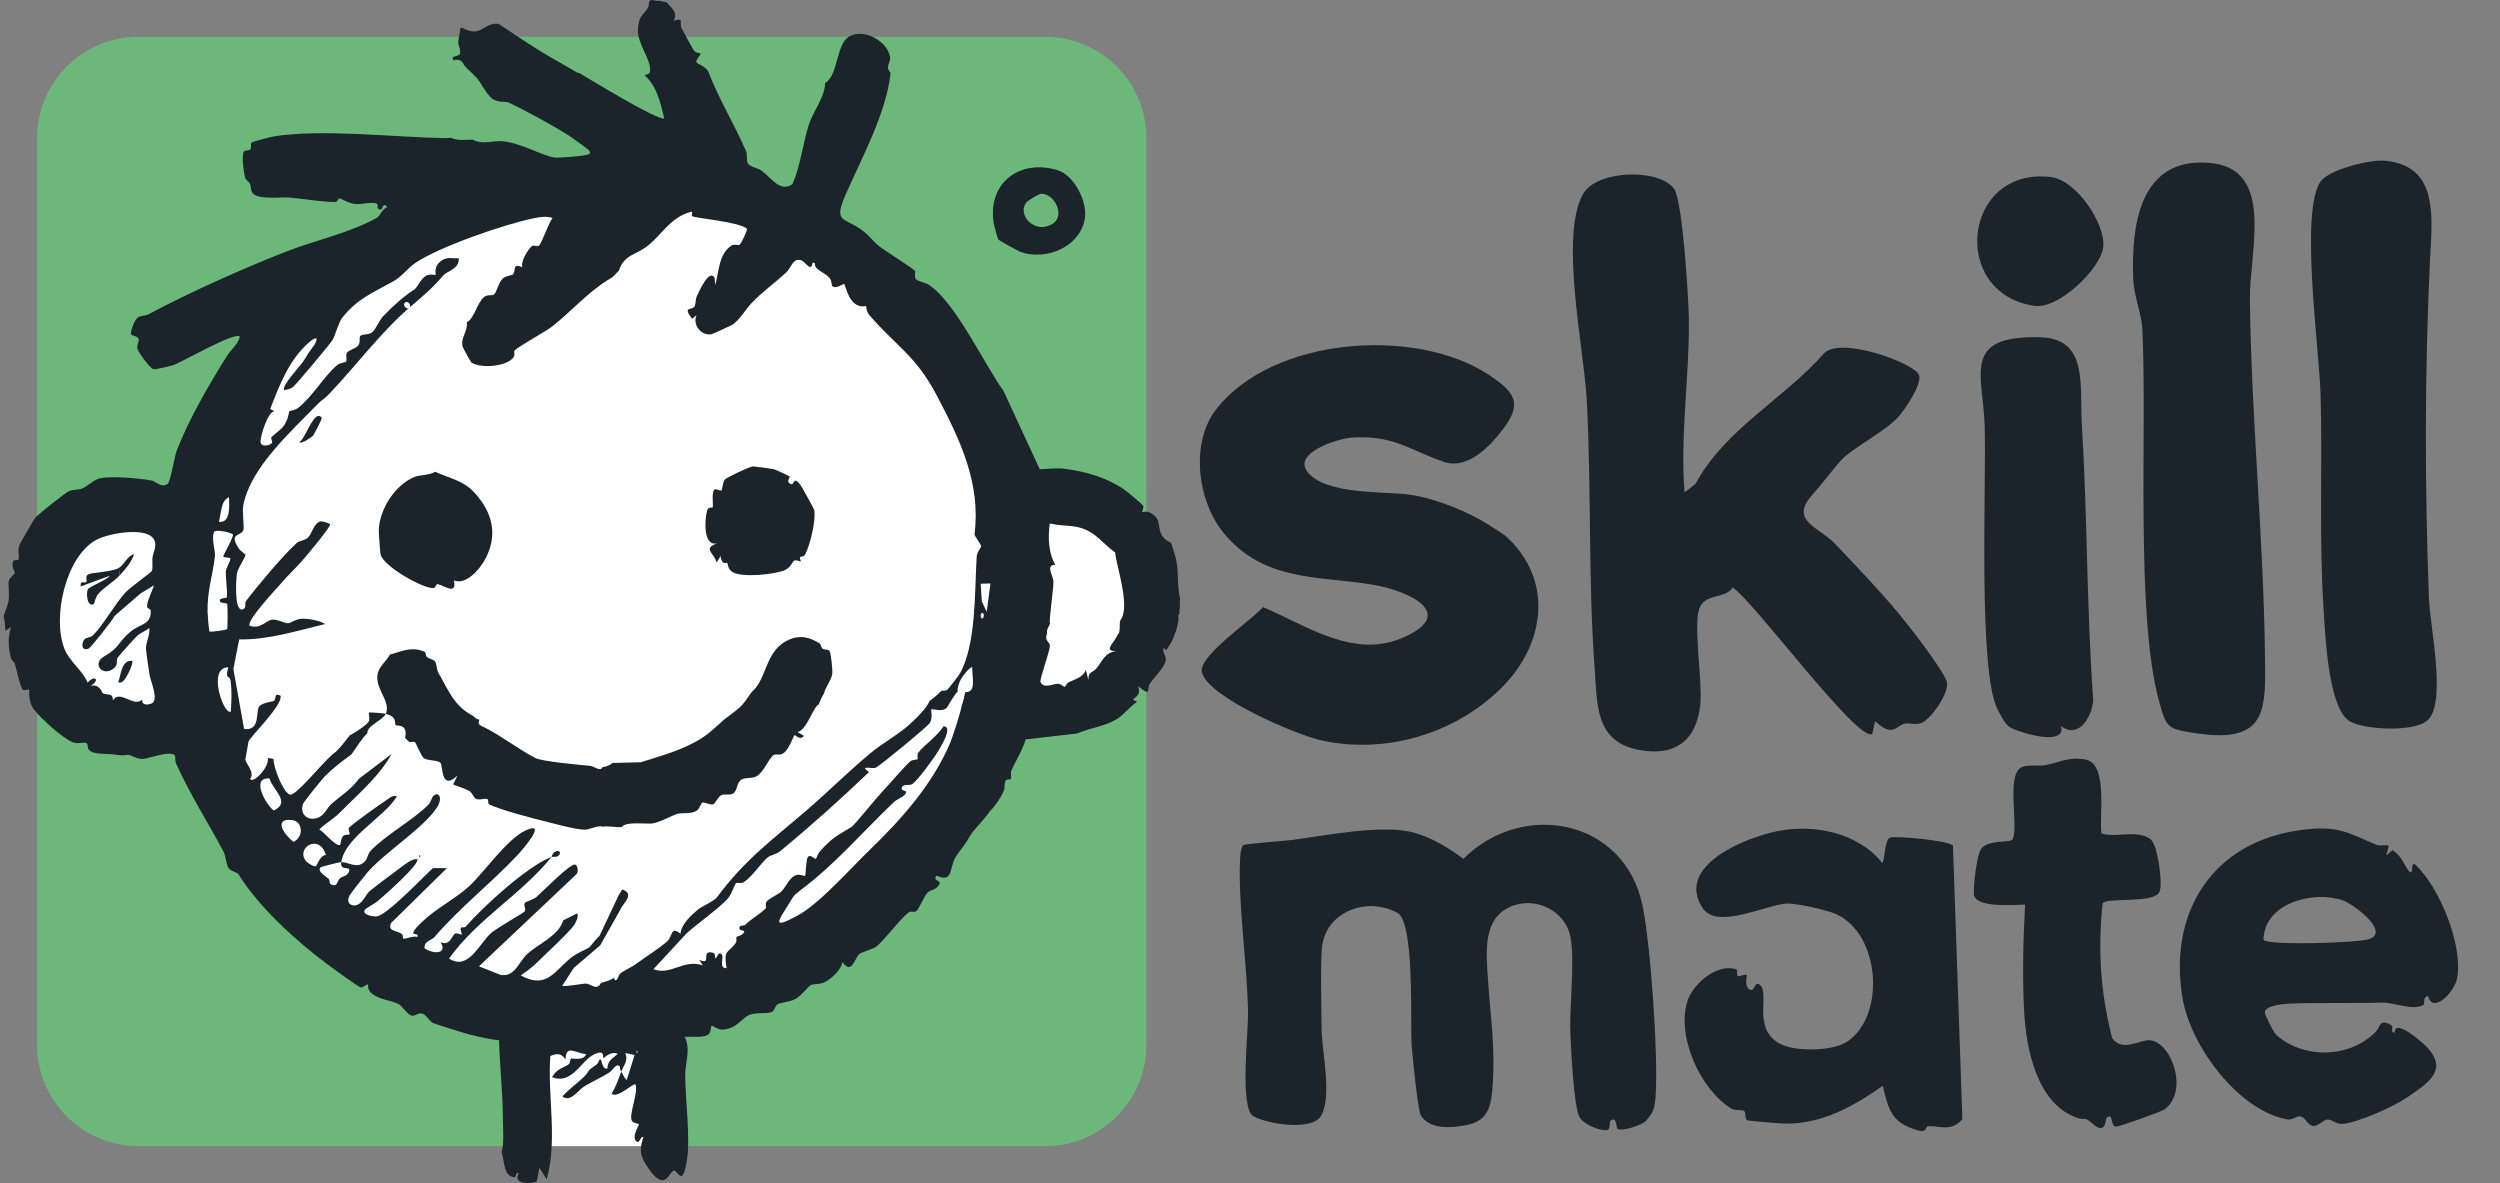 <?xml version="1.0" encoding="UTF-8"?>
<svg id="Calque_1" xmlns="http://www.w3.org/2000/svg" version="1.1" viewBox="0 0 1690.65 800">
  <rect x="0" y="0" width="1690.65" height="800" fill="#808080" stroke="none"/>
  <!-- Generator: Adobe Illustrator 29.2.0, SVG Export Plug-In . SVG Version: 2.1.0 Build 108)  -->
  <defs>
    <style>
      .st0 {
        fill: #fff;
      }

      .st1 {
        fill: #1b242b;
      }

      .st2 {
        fill: #6cb87a;
      }
    </style>
  </defs>
  <path class="st0" d="M317.42,142.29l-127.01,51.42-57.67,150.89-92.22,9.41s-11.63,69.67-15.43,73.17,20.83,54.21,20.83,54.21l84.47,14.55,102.06,140.03,107.93,51.62,12.59,87.49h94.11l1.3-86.32,134.95-80.29,108.94-127.09s72.14-14.24,71.88-21.33,11.12-70.93,11.12-70.93l-32.5-52.86h-50.5l-105.53-157.82-130.22-55.14-107.31,7.73-31.79,11.24Z"/>
  <g>
    <path class="st2" d="M764.14,460.06c-16.2,23.14-57.84-6.94-80.98,18.51-32.39,32.39-41.65,78.67-76.35,111.06-49.2,41.43-104.21,75.58-162.58,91.97,5.19,31.64-1.22,61.98,2.84,93.49h259.73c37.81,0,68.47-30.65,68.47-68.47v-264.74c-3.19,6.63-6.97,12.78-11.12,18.18Z"/>
    <path class="st2" d="M706.8,24.91H93.55c-37.81,0-68.47,30.65-68.47,68.47v613.24c0,37.81,30.65,68.47,68.47,68.47h259.41c1.64-26.48,5.59-56.22,1.97-83.5-17.69-1.13-35.55-4.16-53.54-9.41-11.57-4.63-11.57-18.51-20.82-23.14-30.08-23.14-69.41-25.45-85.61-64.78-2.31-2.31-9.25-4.63-13.88-11.57-16.2-20.82-32.39-37.02-43.96-62.47-13.88-27.76-55.53-30.08-83.29-46.27-41.65-23.14-23.14-78.67-9.25-113.37,4.63-13.88,27.76-23.14,41.65-13.88,18.51,11.57,41.65,2.31,50.9-11.57,9.25-11.57-2.31-32.39,4.63-41.65,16.2-16.2,25.45-41.65,37.02-57.84,42.99-61.09,116.94-86.77,185.1-109.51v-3.86c80.98,2.31,164.27,11.57,233.68,62.47,53.22,41.65,53.22,111.06,104.12,148.08,16.2,11.57,43.96,0,60.16,13.88,5.53,4.49,9.95,9.51,13.43,14.88V93.38c0-37.81-30.65-68.47-68.47-68.47Z"/>
    <g>
      <path class="st1" d="M450.92,1.54l-4.99-1.06c-.06.02-.13.02-.19.04l5.27,1.15s-.06-.09-.09-.13Z"/>
      <path class="st1" d="M795.19,377.57c-.25-1.02-2.85-9.67-3.14-10.14-.76-1.24-4.48-1.83-6.57-5.9-3.03-5.91.37-10.8-8.17-15.07-1.97-.99-4.77.07-4.86-.16-.23-.57,1.31-3.02.6-4.37-.37-.71-10.59-9.34-12.2-10.46-12.11-8.44-25.77-12.39-40.29-14.37-6.39-.87-11.21.07-17.41.23l-24.6-53.14c-12.96-17.78-32.34-59.76-50.41-71.58-2.56-1.67-7.34-2.2-8.77-3.81-1.31-1.48.02-4.64-.67-5.6-1.28-1.77-20.17-13.61-23.83-16.43-3.92-3.03-7.12-7.42-11.04-10.46-12.86-9.95-20.66-4.7-11.89-24.84,10.8-24.8,27.43-54.81,30.32-82.08.03-.3-1.81-2.02-1.78-3.57.04-2.68,1.91-4.4,1.39-7.52-1.78-10.68-18.38-19.68-28.07-13.32-8.39,5.5-6.89,25.65-15.75,31.18-.35,9.84-8.17,19.07-11.03,28.03-4.18,13.12-5.53,27.52-11.09,40.34-8.3,5.89-14.29-4.33-20.88-9.09-2.8-2.02-7.63-2.36-9.23-4.88-1.34-2.12-.22-5.72-1.2-8.02-8.13-19.07-17.73-33.88-25.51-53.77-1.57-4.02-7.43-5.08-8.25-6.94-.51-1.16,3.38-4.87,2.81-5.75-.14-.21-2.88.06-4.57-2.1-.55-.7-7.32-13.18-8.22-15.03-1.83-3.79,2.41-7.12-5.4-4.93,3.64-6.04-2.58-9.31-4.47-12.34-1.62-.35-3.23-.71-5.27-1.15-2.03.64-4.89-1.51-6.3.06-1.06,1.19-.44,3.51-1.25,4.73-3.76,5.59-5.98,5.02-6.76,13.98-.86,9.9,9.01,21.03,8.18,28.56-.28,2.61-1.94,2.29-3.71,2.98,8.7,8.09,10.45,18.07,13.34,29.2-4.21,1.87-50.12-26.37-57.42-30.61-.44-.26-1.13-.09-1.57-.34-1.49-.87-2.92-1.75-4.36-2.6-4.99-2.93-10.09-5.7-14.99-8.6-11.48-6.79-22.58-14.3-33.66-21.72-10.01-1.51-11.48,9.72-24.25,2.87l-1.57-.34c-.19,2.36-1.51,7.69-1.53,10.01-.02,2.21,1.64,4.13,1.23,7.22-.4,2.99-6.85,1.14-4.48,4.73.25.38,4.88-2.24,7.17,3.39,2.36,2.85,5.79,5.46,8.35,8.49,0-.08.02-.17.02-.25,3.13,3.71,7.29,12.57,11.43,14.92,4.29,2.44,8.11,1.14,10.32,2.14,10.2,4.63,30.68,15.95,40.35,22.01,1.83,1.14,13.73,9.73,14.18,10.48,1.67,2.8-1.15,2.57-2.75,3.05-2.52.75-18.13,1.99-20.64,1.63-8.82-1.26-22.02-9.68-35.27-11-6.33-.63-13.29,2.62-20.15-1.07-5.02.05-10.21.93-14.73-1.29-1.41.15-2.82.28-4.25.25-34.19-.61-82.47-6.33-115.43-1.2-1.74.27-14.41,3.58-14.99,4.11-1.1,1-.03,3.82-1.02,4.81-.9.91-3.81.2-4.52,1.69-1.33,2.78.09,14.24,1.17,17.64.39,1.23,2.32,2.21,3.09,3.71.86,1.67.38,4.14,1.46,5.94,3.16,5.28,19.27,3,24.86,3.46,9.86.81,21.18,2.94,31.7,3.05,1.37.02,1.69-2.7,2.4-2.51,3.17.84,5.74,3.22,10.78,3.83,4.42.54,11.43-1.73,14.63-.21,1.69.8-1.3,3.58,2.62,3.98,1.24.13,1.57-5.75,4.44-1.53-3.31.91-4.97,5.97-6.94,7.07-18.68,10.44-41.6,15.12-61.47,22.89-28.63,11.19-66.55,28.14-92.96,42.36-2.49,1.34-5.57.63-7.76,2.62-1.88,1.7-4.92,9.5-3.95,11.14.45.75,3.93.93,5.01,2.9.69,1.27-1.74,4.05-.73,7.07.77,2.31,8.51,13.17,10.84,13.44,1.65.19,10.95-2,13.16-2.74,6.06-2.01,42.52-23.23,45.12-19.21-1.27,5.14-5.99,8.72-8.6,12.85-11.89,18.76-26.13,43.31-34.24,64.6-1.31,3.43-4.1,20.75-6.01,22.07-4,3.08-7.93-1.79-11.18-2.36-8.37-1.45-26.32-3.11-34.4-1.48-4.09.82-7.95,5.02-11.84,6.78-3.02,1.37-6.63.66-9.48,2.05-2.45,1.19-21.21,15.95-22.8,18.09-.9,1.21-10.24,17.39-10.58,18.4-1.37,4.03.15,7.41-.4,9.51-.24.93-3.24.14-3.67,1.11-1.68,3.79,1.25,7,.96,8.26-.25,1.11-3.41,2.55-4.13,5.68-.36,1.57.72,8.66-.07,13.22,0-.01,0-.03.01-.04,0,.01,0,.03-.01.04-.1.58-.23,1.12-.4,1.6-.81,2.92-1.98,5.74-2.97,8.5.48.67,1.24,8.19,1.33,9.91l3.78-2.44c-2.33,7.07-1.96,13.84-.09,20.92.45,1.7,2.17,2.39,2.67,4.05,1.06,3.5,3.76,16.66,5.61,17.54,1.1.53,3.86-.59,3.98-.43.42.61-1.12,8.03,3.55,13.95,4.86,6.15,19.11,19.17,26.04,21.87,3.57,1.39,7.17-.28,9.13.47,1.38.53.66,3.57,1.65,4.58,3.6,3.67,11.93,2.4,16.61,3.16,7.61,1.23,8.53.17,9.99.28,2.21.17,6.29,3.07,10.05,2.8,3.92-.28,18.33-6,21.53-2.34.47.54.11,3.83.86,5.47,10.12,22.11,20.92,38.69,31.89,59.19,1.92,3.58,1.98,9.13,3.46,11.27,1.82,2.62,6,2.99,6.89,4.43,13.55,22.04,39.25,45.4,60.85,61.39,2.88,2.13,20.61,15.12,21.95,15.15,1.66.03,4.04-2.72,4.76-1.95.22.23-.75,3.16,2.44,5.88,5.22,4.44,12.95,4.56,18.16,7.24,2.74,1.41,5.74,6.95,8.83,7.82,2.12.59,4.34-1.87,6.61-1.51,3.51.55,5.18,5.63,8.51,6.78,5.26,1.81,11.26,3.63,16.74,5.34,9.06,2.82,17.98,5,27.3,6.09.48,17.63,2.53,35.29,2.61,52.96.03,6.42.91,17.17-.9,22.84,2.12,4.87.92,16.26,8.64,16.77,1.64.11.57-3.99,3.06-2.7-4.73,8.23,9.85,7.04,11.74,5.66,1.25-.91,1.27-7.09,2.21-9.19l4.88,7.63c7.55-27.31.41-55.73,2.47-83.35,4.76-1.98,7.36-1.83,10.31,2.31.15-10.27,6.24-4.43,13.93-3.51-1.95,4.82-9.9,2.54-10.31,2.92-.61.56-.48,3.13-1.45,3.81-3.89,2.71-7.99,2.96-11.34,8.76,13.37,5.39,19.67-11.02,28.04-15.17,8.51-4.22,5.87,2.39,6.82,2.23,3.01-2.2,5.71-4.41,9.66-2.8-3.52,3.09-6.88,4.44-7.11,9.93-4.05,1.01-3.4-7.43-5.22-6.06-.3.22-.89,2.61-2.43,3.63-6.9,4.55-4.06,4.04-8.24,8.1-4.67,4.54-10.15,8.27-14.51,13.18,5.41,4.4,10.58-4.2,14.61-6.67,5.33-3.27,11.69-6.08,16.95-9.37,2.82-1.76,4.66-6.8,7.35-4.2.13.12-.47,1.24.91,3.45,1.57-4.28,4.87-7.14,2.74-12.54l6.27,1.35-5.35,16.92c-1.77-1.49-2.47-3.81-3.66-5.73-1.85,5.06-3.72,10.38-6.56,14.99,3.97,3.49,14.96-7.68,16.15-6.31,2.2,6.17-5.27,21.5-2.14,25.05,1.11,1.26,4.32,1.46,4.53,1.79.31.48-4.68,7.66-2.39,10.96,2.68,3.87,3.29-3.41,5.35-2.1-2.84,8.54-2.3,12.23,2.31,19.43,12.59,19.65,15.33,3.16,18.29,3.13,2.9-.03,5.67,11.59,8.73-6.29,2.77-16.16-1.21-42.06-1.02-59.37.08-7.64,3.81-16.38-.32-24.74,4.35-.49,14.21,1.21,16.68-2.49.95-1.43,1.07-4.82,1.43-5.09.42-.31,4.38,2.94,7.64,2.68,8.83-.71,12.14-6.61,16.96-9.52,3.86-2.33,12.43-1.06,15.76-2.25,2.35-.84,2.51-4.23,4.29-5.38,1.94-1.26,7.99-1.4,11.93-3.5,4.39-2.35,8.57-8.56,10.74-9.55,2.02-.93,5.39-.18,9.02-1.8,3.9-1.74,12.13-8.99,12-13.81,6.39,8.96,8.32-2.01,11.45-5.26,1.19-1.23,9.51-3.37,11.6-5.05,5.87-4.7,16.43-19.18,21.96-23.18,1.73-1.25,3.74.5,5.28-1.02,2.18-2.15,4.86-9.63,7.57-12.49,1.55-1.64,5.79-1.58,7.75-5.33,1.72-3.29-4.53-1.82-1.9-6.07,11.54,5.38,8.56-5.27,12.95-12.41,2.93-4.77,5.48-6.77,9.72-14.3,2.57-4.56,11.06-12.38,14.18-17.81.09.1.16.19.24.29,3.43-4.42,7.19-8.87,8.94-14.57,0-2.23.22-4.15.83-5.5.5-1.11,3.22-.19,3.59-1.29.39-1.14-.62-3.4.33-5.56,3.08-6.99,7.44-13.41,9.56-20.92l34.93-4c8.32-3.74,18.54-4.75,26.51-9.58,4.86-2.94,9.05-8.7,14.02-11.8l-2.96-1.47c3.47-3.03,5.23-4.08,3.62-9.04,9.58,7.53,5.43,2.08,7.88-1.75,2.51-3.9,9.33-10.53,10.59-14.93.74-2.59-.43-4.15-1.09-5.87-.17.19-.31.39-.48.58.17-.19.31-.39.48-.58-.38-.98-.6-2.01-.21-3.3.16-.12.9.6,1.71,1.49,4.73-6.17,7.2-13.21,8.4-20.55,0-1.11-.07-2.25-.27-3.44.16-.08.42-.08.75-.03.42-3.8.55-7.64.51-11.47-2.07-7.96-.77-18.56-2.78-26.65ZM102.65,386.17c-.49,1.04-14.46,10.86-17.77,14.45-7.16,7.79-15.3,22.44-21.93,28.94-2.46,2.41-5.44.83-6.72,4.25-1.24,3.29-.27,6.39,3.77,4.79,1.32-.52,16.02-19.02,17.53-22.09l17.37-15.06,9.17-5.58c-.92,3.49-4.85,11.08-4.63,14.35.08,1.22,2.45,1.49,2.5,2.75.35,9.74-7.01,8.7-13.57,14.12-8.49,7.02-7.36,10.82-17.86,16.78-8.86,5.02-.74,14.46,6.75,7.85,2.87-2.53,1.14-5.03,2.33-7,.75-1.25,11.46-13.07,13.22-14.77,1.63-1.56,6.09-3.67,8.22-5.17.44,4.39-2.05,9.29-2.29,13.06-.13,2.07,1.94,15.64,2.4,18.54.65,4.09,6.46,17,1.5,19.29-2.87,1.33-7.02,1.24-6.39-2.61-5.82,5.75-15.22-7.18-19.87.61-.03-5.47-3.48-3.18-6.81-4.83-.7-.35-1.8-6.39-8.28-5.08,6.95-4.14,2.45-7.6-2.01-2.07-3.23-8.04-12.26-14.37-15.62-22.72-8.47-21.03.6-62.25,21.19-73.75,7.85-4.39,30.98-8.5,37.82-2.17,4.63,4.29,1.13,9.72.51,13.69-.47,3.03.43,7.38-.54,9.45ZM154.88,336.28c.16,5.27,1.27,17.77-6.88,16.56,1.63-4.92,1.12-14.44,6.88-16.56ZM156.1,481.18c-4.47,3.14-16.43-29.72-1.68-29.95-.49,2.02-1.24,3.8-.78,5.96.1.45,1.99.82,2.32,3.23.92,6.66.59,14.05.14,20.76ZM151.04,376.51c.41.57,4.32.44,4.69,1.05.65,1.08-2.57,6.01-2.9,8.21-.57,3.83,1.29,15.34.51,18.28-.16.61-6.66.07-4.11,3.3.36.46,3.76.16,4.39,1.16.45.71.36,16.09.02,16.87-.35.79-11.56,2.17-11.95,1.71-.44-.51-1.31-11.36-1.34-13.37-.22-14.65,3.47-24.21,5.01-37.61.42-3.65-2.62-11.74-.56-16.48.6-1.58,11,0,12.78,1.93-.07,2.86-7.03,14.29-6.55,14.96ZM185.06,548.11c-5.75-4.53-15.49-22.7-2.79-21.64,1.96,7.66,14.93,16.08,2.79,21.64ZM198.49,569.33c-5.68-4.16-14.27-15.89-1.3-14.82,7.59.63,8.52,11.39,1.3,14.82ZM207.23,582.64c-7.96-8.86,8.73-19.71,13.1-4.4-3.97.3-6.15,7.28-6.6,7.54-1.08.63-5.37-1.88-6.5-3.14ZM430.31,712.07l.34-1.57c.9.75.79,1.27-.34,1.57ZM652.82,468.07c-.93,2.69-1.07,6.17-2.36,8.5-.38,4.12-6.55,22.66-7.91,25.85-12.22,28.67-33.45,52.09-54.6,72.53-12.94,12.51-33.69,36.12-48.56,44.19-17.73,9.62-13.31,3.9-6.16-7.48,3.21-5.11,2.87-5.77,7.93-9.54,23.99-17.87,42.12-39.57,63.53-59.88,2.08-1.97,9.17-4.28,7.82-7.12-.22-.45-4.27-.5-2.28-3.16,1.38-1.84,4.87-.65,6.48-1.6,3.75-2.22,15.37-18.27,18.16-23.1,1.32-2.28,9.98-16.22,3.19-16.09-4.46,6.96-12.2,11.89-17.05,17.77-1.18,1.43-.09,4.06-.47,4.45-.51.51-3.56.19-5.01,1.51-4.47,4.03-13.89,15.26-19.28,20.9-3.11,3.25-18.63,22.38-20.43,23.47-9.76,5.95-12.47,6.69-21.25,16.33-1.43,1.57-2.54,5.04-2.8,5.19-.72.42-3.9-3.47-5.42-1.19-1.47,2.06-1.36,12.4-1.91,12.74-.34.21-3.54-1.11-5.17-.77-5.53,1.13-7.23,7.85-10.97,11.4-1.94,1.85-8.32,4.69-9.92,6.79-1.17,1.55,0,3.99-.48,4.47-4.13,4.15-9.81,7.07-14.19,11.37-.49.48-5.04-.3-3.34,3.12.15.29,3.38.44,2.93,1.47-1.13,2.56-5,3.1-5.18,3.34-.51.7.43,2.92-.64,4.32-5.6,7.36-8.15,3.99-6.14,16.87-5.39.48-1.86-7.13-3.01-8.86-2.42-3.65-3.66,2.57-4.59,2.3l-.34-2.22c.23-1.71-2.55-2.08-3.67-1.94-4.71.58,1.24,8.77-6.87,5.07l2.44,3.79c-12.95-4.54-21.64,7.07-33.42,2.57l22.3-24.11c6.64-6.2,23.14-17.76,28.37-24.12,2.3-2.8,4.36-9.34,5.13-9.9.79-.57,3.68.38,5.48-.82,5.67-3.79,11.46-12.9,16-16.64,2.13-1.76,5.77-2.02,8.44-4.23,20.6-16.98,40.68-34.98,60.13-53.53-7.4-5.07,2.46-1.7,4.66-3,4.21-2.49,33.91-26.84,36.25-30.03,2.59-3.52.56-9.1,1.23-9.49.33-.2,5.12,1.13,7.74.49.98-.24,1.83-.75,2.64-1.34,2.45-3.84,4.42-8.04,7.8-11.57-.22-.07-.4-.11-.62-.19.32-2.79,1.15-5.23,2.46-7.73.93-1.77,5.31-7.64,7.56-8.15,0,7.91,2.87,17.23-4.65,17.02ZM168.03,501.86c-1.1-1.58,23.7-24.93,21.65-31.41-4.76-2.32-2.69,2.45-4.42,3.59-.45.3-7.71,1.14-9.86,3.53-2.74,3.05,1.17,16.86-10.33,15.43l-7.24-40.57,3.91-20.02c19.91.33,39.05-5.82,58.25-10.42-4.37-2.39-10.8-3.67-15.77-3.56-4.34.1-7.46,3.07-9.56,3.06-2.36,0-7.88-3.24-11.44-2.28-3.66,1-7.62,6.48-14.43,3.92-2.11-3.61,18.07-24.86,21.37-28.72,4.63-5.42,9.77-10.19,14.36-15.38,2.57-2.91,19.54-23.12,18.72-24.53-.18-.31-5.36-2.49-7.08-1.75-4.25,1.85-5.01,7.99-7.98,10.87-2.03,1.96-5.62,1.92-7.5,3.6-9.22,8.25-27.16,29.75-34.43,39.4-1.03,1.36.91,4.92-2.49,5.53-5.54.99-4.14-21.34-3.43-24.76.73-3.51,6.03-11.05,5.63-12.31-.1-.31-3.45-2.5-4.68-4.46-6.49-10.36,1-7.55,3.32-12.04.81-1.56-1.05-12.02-.03-17.15,5.11-25.57,32.55-49.88,50.35-68.26,2.61-2.7,4.38-3.29,7.71-6.78,17.84-18.69,34.68-41.4,53.9-58.07-2.03,1.3-4.57-2.45-2.45-3.81,2.13-1.37,4.48,2.51,2.45,3.81,10.77-9.35,13.25-10.79,23.5-22.29,2.41-2.7,11.02-4.39,10.16-11.45-4.23.46-7.26-1.12-11.2,1.41-6.42,4.13-3.92,9.61-4.4,9.94-.24.17-3.5-.75-5.89.29-4.11,1.79-6.32,8.12-8.26,9.38-6.91,4.48-14.35,10.9-21.3,18.21-2.74,2.88-4.87,8.82-7.47,10.94-2.34,1.9-6.59.91-8.09,2.57-.87.97.37,4.07-1.28,6.31-1.48,2.01-6.58,3.18-7.67,4.91-1.15,1.82.43,4.9-.77,6.21-.36.4-3.87.42-6.01,2.28-9.03,7.81-16.14,20.7-26.13,28.74-2.25,1.81-5.69,1.95-6.03,2.28-.46.44-.41,6.16-4.85,11.27-.79.91-7.21,5.97-7.39,6.52-.29.91.99,2.72.43,3.74-.87,1.57-7.52,3.24-7.7-.87-.17-3.76,5.08-20.69,9.52-20.65l-2.98-1.45c6.4-16.36,12.41-32.7,25.92-44.77,6.71-5.99,6.95-2.33,2.33,3.66-3.13,4.06-3.82,5.94-6.1,9.2-2.5,3.57-14.24,15.94-12.79,19.15,2.01-.31,4.46-.83,6.05-2.12,2.27-1.83,25.47-29.46,26.82-31.88,1.57-2.81,4.25-12.12,6.48-14.94,10.37-13.11,21-17.04,34.29-24.49,6.31-3.54,9.64-8.75,14.96-12.44,15.85-10.99,60.91-26.48,80.34-30.39,4.22-.85,8.4-1.56,12.66-.22-3.24,4.58-6.25,14.61-8.88,18.35-1.22,1.73-3.79-.51-5.32.89-2.54,2.31-7.57,10.38-6.21,14.09-7.19-3.01-4.04,2.2-6.34,4.82-.64.74-4.81.86-6.95,2.88-3.04,2.88-4.07,9.32-5.93,10.75-1.39,1.06-4.35-.19-6.68,1.7-4.71,3.82-6.9,15.28-11.77,17,1.08,5.99-4.17,10.28-2.79,16.45.17.76,5.52,10.62,6.06,10.94,6.54,3.97,22.15,2.71,27.65-2.69,2.38-2.34.84-4.83,1.26-5.27,3.45-3.56,20.78-12.66,25.74-16.57,12.73-10.03,23.79-22.82,37.55-31.34,1.05-.65,2.07-1.33,3.15-1.92l4.28-4.37c3.63-11.21,11.82-10.45,20.22-17.4,9.35-7.72,15.16-19,28.76-22.48,1.4-.21-.09,2.32.51,2.93,1.39,1.41,31.99,3.78,37.24,8.61.37.53-3.61,9.3-4.81,10.53-1.18,1.21-3.49-.71-5.93.93-8.39,5.65-8.36,17.69-10.75,26.57l-.53-5.05c-3.72-5.9-10.23,9.07-11.83,12.25-1.2,2.37-.66,5.64-1.79,7.42-1.68,2.62-8.27-.52-1.51,8.27l3.01-2.62c-3.07,6.4,3.26,14.53,10.29,12.95.76-.17,13.48-6.02,14.12-6.46,4.88-3.39,9.09-10.75,12.87-14.65,7.97-8.24,14.91-12.9,23.25-20.54,3.65-3.34,4.61-10.46,10.48-8.18,2.79,1.09,6.5,8.37,7.46,1.43l1.53.34c-.62,4.82,6.69,5.87,10.18,10.4,1.23,1.6,1.14,4.76,1.47,5.06,2.77,2.59,7.66-1.94,8.26-1.26.55.62,2.29,9.06,6.53,12.74,4.13,3.58,7.83,1.86,8.15,2.17.23.23.27,3.79,2.18,6,18.81,21.76,31.21,27.06,45.64,54.38,15.85,30.02,30.03,59.66,25.51,94.15-.06.44,4.66,7.27,4.56,7.7-.44,1.89-2.88,3.91-3.09,7.52-1.38,22.88-.19,59.31-11.47,78.91-.83,1.44-7.91,10.59-8.52,10.9-1.01.53-2.34.61-3.76.52-2.94,2.89-5.6,5.29-8.59,7.23.15-.01.28,0,.43-.02-2.37,4.87-7.15,9.57-11.03,13.33-9.19,8.89-19.93,14.28-28.67,21.53-15.06,12.49-28.73,26.17-42.85,38.35-24.35,20.99-42.08,33.55-61.16,59.29-1.92,2.59-10.49,6.25-12.87,8.26-4.65,3.94-11.49,10.26-11.77,16.4-6.55-5.53-5.48,1.65-8.55,4.62-4.78,4.63-14.7,10.73-20.37,14.95-4.66,3.47-8.83,5.01-11.39,6.97-2.4,1.83-1.7,5.53-4.32,4.78-.09-.58-.13-1.16-.21-1.74-2.27,1.93-5.73,2.67-8.93,3.66-.17.31-.33.62-.54.9-3,4.08-6.18-.25-9.6-.45-1.89-.11-15.55,2.47-16.06,1.42l7.78-12.03,17.86-15.23,13.59-24.08c1.42-4.22,10.49-10.51,1.29-13.79l-2.58,4.37-12.85,27.27c-1.48.83-6.24,7.16-6.65,7.44-2.68,1.83-8.17,3.69-12.39,7.04-11.13,8.81-16.51,21.76-34.13,12.07,3.58-2.46,7.68-5.46,10.74-8.5,5.72-5.69,21.79-20.39,25.4-25.6,1.05-1.51,3.63-6.92,1.75-7.78l-9.2,4.68c-2.98,10.49-17.39,16.13-24.46,22.88-5.81,5.55-8.53,15.93-18.15,13.84l-14.33-5.68,65.92-62.29c1.57-1.64.89-5.74-.78-6.5-3.04-1.37-22.81,19-26.39,22.01-1.55,1.31-7.46,3.35-7.69,3.72-1.13,1.8.99,4.58-.14,5.95-.86,1.05-19.24,11.47-22.75,14.62-8.01,7.2-15.47,25.76-28.38,17.22,19.08-26.79,48.89-43.32,69.25-68.69-16.22,6.13-46.09,33.43-57.92,47.05-.81.93-3.09.39-3.29.65-.96,1.3,1.04,4.42.44,4.76-.4.23-2.99-1.21-4.38-.63-2.17.9-3.35,8.78-9.91,5.75,5.03,8.07-4.63,8.38-10.78,4.19-.44-5.13,4.76-5.32,6.64-7.51,17.48-20.41,38.37-36.45,56.16-55.46,3.86-4.13,20.83-23.86,5.48-16.7-12.75,5.94-27.89,28.31-38.4,37.95-8.9,8.16-22.46,14.99-31.39,23.73-1.56,1.52-6.81,6.25-6.01,8.02.35.77,3.87-.22,2.6,2.31-2.77-.98-7.42,1.4-9.36,1.19-.64-.07.01-2.58-1.26-3.36-3.72-2.29-9.76-1.8-7.03-7.34l37.69-37.03-9.45-.02c-6.56,5.88-30.7,31.48-37.83,32.6-2.82.45-10.46-1.21-8.17-4.42.89-1.25,6.33-3.95,8.47-5.73,4.06-3.39,28.77-25.07,26.92-28.46-3.34-.6-8.33,3.46-10.98,5.44-6.75,5.05-14.79,10.94-21.11,16.03-2.36,1.9-4.48,7.67-8.29,9.32-3.65,1.59-8.35-.9-5.32-6.34,1.04-1.86,9.97-13.18,11.79-15.29,12-13.91,38.14-30.1,47.23-44.15,4.16-6.44,1.23-11.31-2.5-7.72-1.05,1.01-1.57,4.11-3.39,5.93-10.52,10.52-28.14,19.88-38.82,30.93-2.13,2.2-2.26,5.23-3.51,6.71-5.24,6.19-10.3,1.44-16.48,1.04-1.1,6.93,7.42,1.83,5.05,6.83-1.35,2.84-4.09,2.73-5.81,4.06-2.4,1.85-1.42,6.7-6.57,3.99-.66-.35-.33-2.55-1.26-3.55-1.16-1.24-8.33-5.14-5.34-7.77.54-.47,13.16-3.6,13.92-3.55,2.69-16.94,28.91-30.11,37.63-44.37-2.81-1.13-4.98,1.05-7.15,2.5-5.33,3.55-21.69,15.18-25.25,18.62-.92.89.88,4.01.32,4.55-.4.38-3.02-.14-4.1.91-1.86,1.8-1.82,5.88-2.19,6.14-2.46,1.74-11.36-8.93-14.13-10.48,2.81-2.55,5.9-4.82,8.95-7.08,3.89-2.88,5.98-5.26,10.17-9.4,10.64-10.49,22.62-21.31,29.8-34.49l-22.2,16.85c-4.83,6.97-12.73,11.7-18.67,17.12-2.74,2.5-4.31,6.78-7.98,8.67-6.71,3.45-13.58-1.05-11.12-8.73.5-1.57,12.97-16.92,14.95-18.95,3.29-3.38,10.92-9.79,17.73-14.54,3.64-4.85,6.64-10.35,10.96-14.52-.82-4.65,10.9-9.16,12.43-13.04-1.74-.47-10.88-1.16-11.34-.83-.7.51,1.08,4.17-.49,6.42-1.4,2-7.06,5.94-12.67,9.06-3.05,3.79-5.88,7.84-9.26,10.95.08-.02.15-.02.23-.04-.19.1-.4.22-.62.37-.66.59-1.36,1.14-2.07,1.64-8.1,7.16-24.99,28.54-28.83,27.04-4.56-1.79-11.32-19.22-10.81-23.99-1.29-.29-2.62-.66-3.93-.84,1.14,6.4-10.05,17.73-12.02,14.27,3.34-3.93-2.58-10.63-2.46-11.22.02-.1-.82-1.76-.77-1.86l2.1-11.85ZM664.68,418.08c-.78.95-2.46-1.5-.85-3.46.78-.95,2.46,1.5.85,3.46ZM667.27,413.72l-3.28-6.92-.8-12.02,6.62-.22-2.54,19.17ZM759.52,416.1c-.09.09-.16.19-.25.29-.4,1.24-.98,2.3-1.7,3.21-.92,3.7.52,7.73-1.82,9.78-2.4,5.71-10.15,11.2-.59,10.93-8.01.79-9.03,6.08-13.88,11.92-2.19,2.63-5.63,1.88-5.22,7.74l-1.73-6.93c-1.87,5.11-7.36,6.18-11.59,8.35-1.33.68-2.29,2.93-2.65,3.03-.71.19-2.76-2.1-4.67-2.07-3.25.06-9.75,3.71-11.77-1.18-.68-1.65,5.99-19.9,6.36-24.26.22-2.62-4.18-3.9-1.89-8.28-.67-2.77,1.15-4.75,2.17-7.25-.1.01-.2.02-.29.04-.73-1.19,2.49-23.58,2.4-27.86-.1-4.65-5.68-11.48,1.28-11.6-4.82-8.17-4.99-18.77-3.77-27.96,11.28,2.61,18.36-.04,28.65,6.59,5.12,3.31,10.25,9.37,15.53,12.97,1.01,9.4,8.78,31.76,5.17,42.82.09-.1.15-.2.25-.29Z"/>
      <path class="st1" d="M226.83,508.67c-.59.39-1.29.96-2.07,1.64.71-.51,1.4-1.05,2.07-1.64Z"/>
      <path class="st1" d="M280.51,501.75c.61.15,4.39,9.91,6.21,11.02,3.08,1.88,8.95,1.09,11.07,3.02,1.94,1.77.09,19.53,11.56,8.76l-2.93,5.92c3.4,1.49,7.82,2.63,10.93,4.46,2.2,1.29,2.86,4.45,4.52,5.27,2.36,1.17,5.5-.53,7.67.17,1,.32.18,3.09,1.33,3.65,7.09,3.48,28.14,9.1,36.7,11.18,6.73,1.64,21.39,5.8,27.95,5.9,2.91.04,9.27-3.28,11.95-2.02,4.36-.72,8.72.66,13.08.2.15-.21.3-.39.46-.55,3.38-3.22,16.6-1.31,20.24-1.89,5.39-.86,12.64-5.16,16.6-6.39,3.24-1.01,9.93.31,13.6-2.45,1.78-1.34,2.61-4.84,3.43-5.16,1.72-.67,5.15,1.78,7.45,1.09,1.19-.36,3.4-5.27,5.46-6.21,2.09-.95,5.88.25,8.04-1.13,2.84-1.82,2.27-6.62,5.02-8.99,2.36-2.04,7.55-.92,10.53-2.51,4.95-2.64,7.95-11.03,11.29-14.13,1.88-1.74,4.7.65,7.86-2.16,3.37-2.99,6.21-11.34,6.76-11.72.27-.18,3.86,3.93,6.42.59l-4.35-2.58c6.34-1.43,10.43-16.9,14.32-18.75,1.04-2.71,2.21-5.29,3.66-7.59.49-3.47,4.72-8.37,5.45-12.87.39-2.42-.83-14.76-1.9-15.78-1.07-1.02-3.76-.69-4.56-1.43-1.33-1.23-1.16-2.98-1.88-3.44-6.68-4.18-12.85-5.96-20.27-2.92-15.71,6.43-15.32,23.64-23.44,33.25.29-.23.59-.46.9-.66-.31.2-.61.42-.9.66-.67.79-1.39,1.52-2.19,2.2-2.13,2.57-3.91,5.84-6.36,8.56-2.39,3.14-11.22,9.19-12.67,10.46-6.22,5.4-10.57,10.18-18.88,14.72-12.59,6.88-25.04,10.04-37.23,13.96l-19.15.51c-2.17,1.73-4.42,2.57-6.71,2.77-1.72,3.44-5.54-.56-8.53-.84-6.86-.64-32.36-2.92-36.9-5.24-11.15-5.7-22.3-14.61-34.53-20.78-2.51-1.26-4.94-1.63-3.38-5.19-3.1-.63-3.19-1.98-4.36-2.6-12.91-6.79-16.2-16.7-23.29-28.91-1.48-2.55-1.08-6.66-2.59-8.12-1.23-1.2-3.75-1.54-5.25-2.75-1.06-.85-.56-3.08-1.66-3.55-8.72-3.81-15.23-.31-23.43,1.95-2.11,4.07-6.66,7.59-7.98,11.94-3.19,10.5,8.93,18.95,5.32,28.09,8.2,2.2,5.34,6.47,6.76,7.77.46.43,8.44-1.09,6.19,8.2-.07-.03-.16-.04-.23-.07.98,1.28,2.07,2.34,3.4,3.3,1.3-.28,2.49-.42,3.42-.19Z"/>
      <path class="st1" d="M372.97,579.54c.91-.35,3.1.28,4.29-.62,4.37-3.29-2.48-5.86-4.29.62Z"/>
      <path class="st1" d="M675.04,161.89c-.34-.45-2.84-9.67-3.03-10.87-4.39-27.39,17.69-43.77,43.27-35.92,10.91,3.35,19.69,20.56,18.51,31.43-2.16,19.96-26.1,30.13-43.51,23.88-1.89-.68-14.71-7.82-15.25-8.51ZM703.93,131.07c-1.48.11-9.01,4.69-9.87,5.82-5.77,7.6,3.29,18.63,13.22,16.33,15.95-3.69,6.34-22.9-3.35-22.15Z"/>
      <path class="st1" d="M534.15,322.38c.17.21-2.49,3.21.04,4.71,3.59,2.15,1.58-6.12,7.11.83.86,1.08,9.24,16.26,9.4,17.23,1.1,6.78-2.86,23.43-6.13,29.66-1.02,1.94-3.2,1.53-3.47,1.88-.52.67.64,2.92.49,2.98-.5.22-2.95-1.2-4.37-.61-1.35.56-2.31,4.49-6.15,6.34-6.5,3.14-29.29,5.36-35.53,1.55-3.81-2.33-2.88-5.3-3.83-6.3-.3-.32-3.67,1.91-4.42-4.61l-2.58,4.35c-2.4-7.21-9.51-9.28.38-13.05-9.74,2.77-8.62-16.41-6.86-22.13.9-2.93,3.67-1.47,3.79-2.28.37-2.36-1.02-10.51,1.38-12.03.7-.44,3.76,1.21,4.39.77.84-.59.75-4.91,2.24-7.25.85-1.34,16.96-8.92,19.22-9.02.7-.03,13.18,1.67,13.91,1.87,1.55.41,10.61,4.62,10.99,5.09Z"/>
      <path class="st1" d="M306.98,392.53c2.12,10.4-6.59,3.35-11.1,2.46-.95-.19-1.35,2.69-2.64,2.73-7.67.27-33.8-14.75-35.84-22.64-.36-1.39-1.28-14.34-1.23-16.47.32-14,10.91-30.65,24.14-36.09,3.42-1.4,9.85-.97,13.98-3.48,9.74,4.49,18.94,5.79,26.5,14.04,12.11,13.22,16.25,28.36,7.33,45.05-3.52,6.58-12.74,17.73-21.14,14.4Z"/>
      <path class="st1" d="M217.59,282.58c.4.55-5.17,11.14-5.99,12.19-.34.44-8.05,6.01-9.1,4.21,4.07-2.29,10.23-23.05,15.08-16.4Z"/>
      <path class="st1" d="M283.69,578.11c.9.75.79,1.27-.34,1.57l.34-1.57Z"/>
      <path class="st1" d="M80.89,389.14c-4.42,4.72-10.59,8.03-14.34,12.38-2.1,2.43-2.71,6.65-3.02,6.85-4.44,2.85-5.53-7.01-4.16-9.82.89-1.81,13.08-6.38,14.9-9.19l-19.64,7.19c-.76-4.37,2.73-2.1,3.59-2.84,1.09-.94-.98-3.81,1.29-5.14,2.94-1.72,15.67-1.55,20.85-4.47l.54,5.05Z"/>
      <path class="st1" d="M89.61,446.94c-.17,2.87-1.3,5.14-2.49,7.67-.8,1.69-4.07,8.72-7.19,6.64,1.99-4.56,2-15.37,9.69-14.3Z"/>
      <path class="st1" d="M80.89,389.14l-.54-5.05c3.63-2.05,5.73-8.29,10.23-9.27-1.52,5.35-5.97,10.35-9.69,14.32Z"/>
    </g>
  </g>
  <g>
    <g>
      <path class="st1" d="M1113.35,757.76c-2.51,2.92-15.89,7.51-19.46,5.74-1.1-.54-.22-9.06-4.71-5.65-.99.75.22,6.2-2.64,6.41-5.38.39-15.41-3.81-18.38-8.84-3.83-6.5-5.73-45.59-6.16-55.9-.8-18.78,3.12-48.79.1-65.53-3.25-17.99-23.57-28.19-40.51-20.89-19.31,8.33-16.44,31.62-15.33,49.22,1.65,26.13,5.32,47.11,2.92,74.8-1.17,13.47-4.33,21.24-18.05,23.88-9.8,1.89-24.81,2.81-30.34-6.87-1.97-3.46-5.68-40.42-6.16-47.49-1-14.77,2.19-82.72-9.56-89.26-19.63-10.92-46.94-1.8-50.81,21.35-1.5,9.02-.6,44.58-.52,56.45.12,16.21,7.3,45.7-.3,59.32-6,10.76-37.1,5.5-45.96.27-9.16-5.4-3.34-56.61-3.48-68.84-.37-32.67-6.6-72.42-5.48-103.09.11-2.96.42-9.39,2.2-11.18,1.15-1.15,26.99-2.85,32.35-3.54,21.66-2.78,62.29-11.1,83.58-4.91,12.16,3.53,22.96,10.2,33.01,17.59,40.02-40,108.83-26.99,121.04,31.35,5.6,26.75,10.82,101.87,8.92,128.96-.55,7.81-1.24,10.73-6.3,16.62Z"/>
      <path class="st1" d="M1615.23,571.96c.4,1.08-1.39,4.64-1.4,6.54l4.17-3.62c6.52,4.45,7.37,9.48,10.7,13.72,4.36,5.55.66-7.89,5.25-3.38,16.01,15.7,31.5,53.32,27.79,75.89-1.66,10.07-16.84,24.86-19.7,12.47-3.89.59-2.27,5.38-2.91,5.82-6.58,4.49-20.81-1.6-27.72-1.39-19.47.6-42.9-.13-63.32.73-3.68.16-16.17,1.16-16.48,5.75-.12,1.81,5.9,13.77,7.92,15.54,18.99,16.59,50.17,15.43,67.38-2.59,3.22-3.37,1.71-8.61,10.07-4.33,2.27,1.16-1.23,5.33,2.53,5.15-.14-9.99,19.27,7.01,22.58,10.8,13.34,15.28-.56,23.61-14.13,32.99-8.88,6.14-34.39,17.77-44.63,18-3.64.08-6.38-3.05-9.24-2.96-3.46.12-6.44,5.23-10.46,4.25-3.09-.75-4.67-5.69-7.77-6.34-2.78-.59-5.68,2.64-9.08,2.02-33.16-6.05-65.27-49.59-70.77-81.73-9.89-57.81,19.8-105.62,79.14-113.86,25.64-3.56,31.23,1.2,52.25,10,1.87.78,7.5-.33,7.83.53ZM1530.68,635.55c2.63,4.05,64.53,2.08,71.69-.51,14.1-5.08-10.95-23.57-17.52-25.97-19.64-7.18-53.58,1.17-54.18,26.48Z"/>
      <path class="st1" d="M1320.71,571.97l6.36,184.85c-7.48,8.75-14.99,4.49-22.89,4.78-2.48.09-.62,4.71-7.43,2.74-17.76-5.14-19.5-13.73-23.52-30.04-19.86,13.92-40.74,25.75-65.87,25.56-3.07-.02-24.43-1.79-25.65-2.21-1.99-.67-.83-4.97-2.09-6.26s-5.77.14-8.84-1.74c-20.66-12.62-37.22-48.54-29.69-72.48,3.77-11.97,20.07-25.83,33-21.68,1.39.45-.1,4.43,1.31,4.7,1.33.25,5.15-1.82,5.91-.75.28.39-1.89,6.47,1.41,9.44,4.14,3,3.5-6.17,7.4-2.9,6.91,5.78-4.97,28.02,12.07,39.01,10.32,6.65,36.97,6.08,46.87-.47,26.41-17.48,22.51-73.16-7.55-86.44-5.9-2.6-25.9-7.13-32.36-7.05-13.84.18-47.88,18.19-57.74,3.09-18.78-28.77,29.4-47.84,50.66-52.07,24.95-4.96,54.74,1.16,70.97,21.74,1.79-3.93,1.52-15.82,5.14-17.36,3.14-1.34,40.76,1.97,42.51,5.53Z"/>
      <path class="st1" d="M1421.14,563.67c10.01,3.1,24.58-2.93,33.25,3.93,4.74,3.74,8.42,29.81,6,35.47-3.58,8.37-36.36,3.42-38.46,7.93-3.38,30.98-1.37,61.01,6.45,91.09,7.04,9.63,18.58.94,25.33,1.35,14.3.86,26.95,33.83,10.18,46.71-2.17,1.67-30.06,11.52-32.74,11.71-4.25.3-1.62-9.82-6.54-5.9-.8.63-.2,12.08-9.42,4.02-6.89-6.02-3.7-1.38-11.58-4.4-26.57-10.16-33.43-47.14-34.75-71.42-1.3-23.85-.67-48.56.65-72.44-7.63.22-33.61,2.42-34.58-6.79-.58-5.44,1.8-25.52,4.38-30.13,4.21-7.54,20.59-4.41,21.85-7.36,4.04-9.39-4.59-43.15,5.85-48.56,3.93-2.03,12.02-.66,16.26-1.43,8.67-1.57,16.33-6.13,27.39-3.75,15.04,3.24,8.79,37.88,10.48,49.97Z"/>
    </g>
    <g>
      <path class="st1" d="M1132.02,127.47c5.84,7.44,9.95,74.97,10.1,88.68.41,38.97-6.02,77.89-2.92,116.85l7.4-5.76c20.1-37.27,59.46-57.13,86.83-88.2,11.15-11.97,61.38,6.64,64.31,14.5,2.31,6.21-9.58,23.61-14.32,28.76-8.85,9.62-31.22,21.05-38.28,28.82-6.03,6.66-12.45,15.59-19.63,23.62-15.72,17.59,4.75,21.69,15.51,33.05,13.25,13.99,30.72,32.26,42.73,46.77,7.46,9.01,29.08,36.71,32.66,45.99,2.71,7.03-10.51,25.67-16.78,28.26-4.45,1.84-8.49-.19-11.49.56-5.96,1.5-8.27,9.56-20.08-1.71l-1.93,8.66c-9.37,6.43-81.23-91.23-94.43-98.96-5.27,8.08-19.07,3.42-22.7,14.66-3.75,11.62,2.24,48.8.9,63.63-2.22,24.54-16.46,36.14-41.39,31.53-29.89-5.54-28.29-30.67-30.1-54.89-4.46-59.59-2.12-122.02-5.37-181.97-1.87-34.44-18.45-110.8-2.56-139.02,9.19-16.33,50.66-17.68,61.53-3.84Z"/>
      <path class="st1" d="M883.89,318.69c11.77,16.28,52.76,13.38,69.79,15.9,18.08,2.68,39.45,11.54,54.69,21.3,1.01.65,9.16,5.98,9.66,6.43,32.99,29.63,27.16,73.35-2.87,103.06-31.53,31.19-78.78,44.9-121.93,35.23-16.43-3.68-76.93-29.2-80.46-46.21-2.26-10.87,33.15-34.52,41.35-43.84,29.95,12.8,61.4,35.12,94.63,20.66,37.43-16.28,3.76-31.77-20.51-35.81-36.69-6.11-73.03-1.83-100.4-34.57-17.98-21.5-23.28-61.04-5.35-84.09,38.19-49.08,134.96-55.9,184.31-23.27,17.93,11.86,22.83,19.26,9.69,36.67-9.04,11.98-24.07,27.41-39.7,22.29-22.67-7.43-33.92-18.58-62.86-16.47-9.77.71-39.08,10.22-30.05,22.71Z"/>
      <path class="st1" d="M1494.44,110.17c44.42,3.94,26.65,59.85,27.06,92.6.99,79.42,9.07,158.82,10.18,238.22.54,38.73,2.48,62.34-47.07,54.82-19.23-2.92-19.58-3.79-24.45-21.32-16.32-58.72-7.94-184.76-11.41-252.27-.52-10.17-5.67-22.23-6.12-33.16-1.52-36.93,4.42-83.1,51.8-78.9Z"/>
      <path class="st1" d="M1612.24,108.68c37.87,2.88,32.37,39.69,31.03,67.91-3.58,75.65-3.53,151.65-.69,227.89.73,19.54,11.96,69.8-.59,82.3-8.66,8.63-42.48,6.76-52.58,1.23-14.94-8.17-16.9-58.49-18.01-74.97-3.27-48.71-.65-98.16-2.11-146.98-.88-29.33-14.07-123.3-.02-143.27,5.77-8.2,33.06-14.87,42.97-14.11Z"/>
      <g>
        <path class="st1" d="M1393.84,491.06c3.58,14.08-27.68,4.53-34.24.96-3.69-2.01-6.41-8.1-8.49-11.86-13.7-24.85-7.69-154.21-8.95-192.04-1.17-35.25-15.75-61.46,37.48-60.04,32.95.88,26.58,32.58,28.27,59.9,3.81,61.64,3.15,123.96,7.67,185.62-1.05,11.58-9.82,26.29-21.75,17.46Z"/>
        <path class="st1" d="M1386.98,119.71c17.2,2.02,37.54,32.23,35.29,47.88-2.03,14.17-29.98,41.69-46.52,39.25-57.56-8.5-48.35-94.14,11.23-87.13Z"/>
      </g>
    </g>
  </g>
</svg>